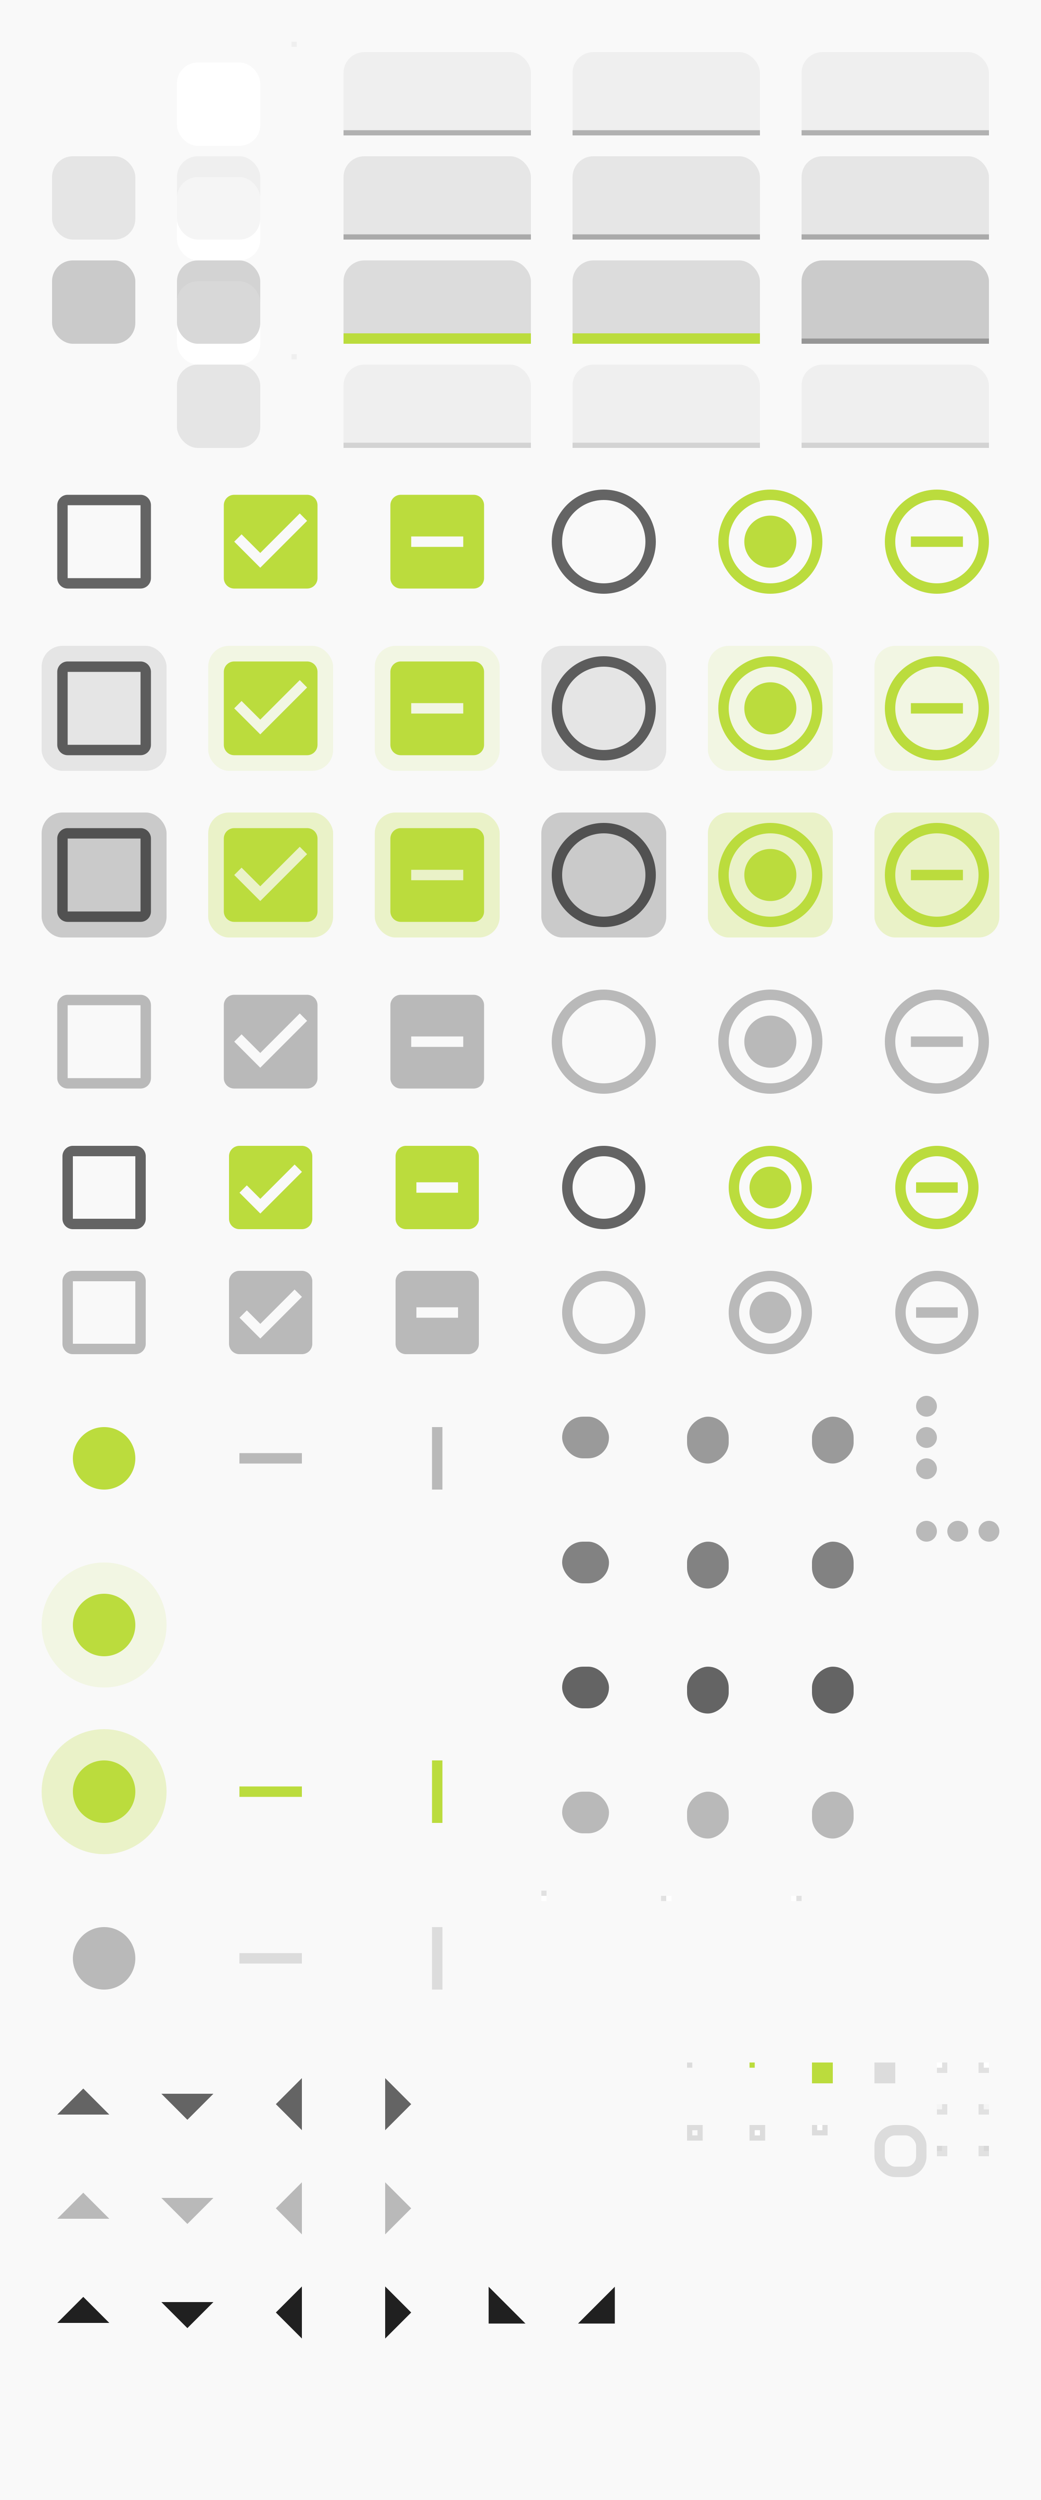 <svg xmlns="http://www.w3.org/2000/svg" xmlns:xlink="http://www.w3.org/1999/xlink" xmlns:sodipodi="http://sodipodi.sourceforge.net/DTD/sodipodi-0.dtd" xmlns:inkscape="http://www.inkscape.org/namespaces/inkscape" width="200" height="480" viewBox="0 0 200 480">
  <sodipodi:namedview showgrid="true">
    <inkscape:grid empspacing="4"/>
  </sodipodi:namedview>

  <rect sodipodi:insensitive="true" width="200" height="480" fill="url(#theme-surface-z0)"/>

  <defs>
    <linearGradient id="theme-surface-z0">
      <stop offset="1" stop-color="#f9f9f9"/>
    </linearGradient>

    <linearGradient id="theme-surface-z1">
      <stop offset="1" stop-color="#ffffff"/>
    </linearGradient>

    <linearGradient id="theme-surface-z8">
      <stop offset="1" stop-color="#ffffff"/>
    </linearGradient>

    <linearGradient id="theme-primary">
      <stop offset="1" stop-color="#bbdc3d"/>
    </linearGradient>

    <linearGradient id="theme-on-surface">
      <stop offset="1" stop-color="#000000" stop-opacity=".87"/>
    </linearGradient>

    <linearGradient id="theme-disabled-on-surface">
      <stop offset="1" stop-color="#000000" stop-opacity=".38"/>
    </linearGradient>

    <linearGradient id="theme-hint-on-surface">
      <stop offset="1" stop-color="#000000" stop-opacity=".6"/>
    </linearGradient>

    <linearGradient id="theme-disabled-hint-on-surface">
      <stop offset="1" stop-color="#000000" stop-opacity=".26"/>
    </linearGradient>

    <linearGradient id="theme-stroke-on-surface">
      <stop offset="1" stop-color="#000000" stop-opacity=".26"/>
    </linearGradient>

    <linearGradient id="theme-disabled-stroke-on-surface">
      <stop offset="1" stop-color="#000000" stop-opacity=".12"/>
    </linearGradient>

    <linearGradient id="theme-divider-on-surface">
      <stop offset="1" stop-color="#000000" stop-opacity=".12"/>
    </linearGradient>

    <linearGradient id="theme-fill-on-surface">
      <stop offset="1" stop-color="#000000" stop-opacity=".08"/>
    </linearGradient>

    <linearGradient id="theme-entry-fill-on-surface">
      <stop offset="1" stop-color="#000000" stop-opacity=".04"/>
    </linearGradient>

    <linearGradient id="theme-scrollbar-thumb-on-surface">
      <stop offset="1" stop-color="#000000" stop-opacity=".38"/>
    </linearGradient>

    <linearGradient id="theme-scrollbar-thumb-hover-on-surface">
      <stop offset="1" stop-color="#000000" stop-opacity=".48"/>
    </linearGradient>

    <linearGradient id="theme-scrollbar-thumb-pressed-on-surface">
      <stop offset="1" stop-color="#000000" stop-opacity=".6"/>
    </linearGradient>

    <linearGradient id="theme-scrollbar-thumb-disabled-on-surface">
      <stop offset="1" stop-color="#000000" stop-opacity=".26"/>
    </linearGradient>

    <linearGradient id="theme-overlay-hover-on-surface">
      <stop offset="1" stop-color="#000000" stop-opacity=".08"/>
    </linearGradient>

    <linearGradient id="theme-overlay-hover-alt-on-surface">
      <stop offset="1" stop-color="#000000" stop-opacity=".04"/>
    </linearGradient>

    <linearGradient id="theme-overlay-focus-on-surface">
      <stop offset="1" stop-color="#000000" stop-opacity=".08"/>
    </linearGradient>

    <linearGradient id="theme-overlay-pressed-on-surface">
      <stop offset="1" stop-color="#000000" stop-opacity=".12"/>
    </linearGradient>

    <linearGradient id="theme-overlay-hover-primary">
      <stop offset="1" stop-color="#bbdc3d" stop-opacity=".12"/>
    </linearGradient>

    <linearGradient id="theme-overlay-pressed-primary">
      <stop offset="1" stop-color="#bbdc3d" stop-opacity=".16"/>
    </linearGradient>

    <filter id="shadow-z2" color-interpolation-filters="sRGB" x="0" y="0" width="1" height="1">
      <!-- <feDropShadow dx="0" dy="1" stdDeviation="1.5" flood-color="#000000" flood-opacity=".12"/> -->
      <!-- <feDropShadow dx="0" dy="1" stdDeviation="1" flood-color="#000000" flood-opacity=".24"/> -->

      <feFlood flood-color="#000000" flood-opacity=".12" result="flood"/>
      <feComposite operator="in" in="flood" in2="SourceGraphic" result="composite1"/>
      <feGaussianBlur stdDeviation="1.5" in="composite1" result="blur"/>
      <feOffset dx="0" dy="1" result="offset"/>
      <feComposite in="SourceGraphic" in2="offset" result="fbSourceGraphic"/>

      <feFlood flood-color="#000000" flood-opacity=".24" result="flood"/>
      <feComposite operator="in" in="flood" in2="fbSourceGraphic" result="composite1"/>
      <feGaussianBlur stdDeviation="1" in="composite1" result="blur"/>
      <feOffset dx="0" dy="1" result="offset"/>
      <feComposite in="fbSourceGraphic" in2="offset" result="composite2"/>
    </filter>

    <clipPath id="top">
      <rect width="36" height="16" x="2" y="2"/>
    </clipPath>

    <clipPath id="left">
      <rect width="20" height="20"/>
    </clipPath>
    <clipPath id="right">
      <rect width="20" height="20" x="20"/>
    </clipPath>
    <clipPath id="left-top">
      <rect width="20" height="10"/>
    </clipPath>
    <clipPath id="left-bottom">
      <rect width="20" height="10" y="10"/>
    </clipPath>
    <clipPath id="right-top">
      <rect width="20" height="10" x="20"/>
    </clipPath>
    <clipPath id="right-bottom">
      <rect width="20" height="10" x="20" y="10"/>
    </clipPath>

    <rect id="icon-size" width="16" height="16" fill="none"/>

    <g id="base-button-box">
      <rect width="20" height="20" fill="none"/>
      <rect x="2" y="2" width="16" height="16" rx="4"/>
    </g>

    <g id="base-button">
      <use xlink:href="#base-button-box" fill="url(#theme-surface-z8)" filter="url(#shadow-z2)"/>
    </g>

    <g id="base-button-hover">
      <use xlink:href="#base-button" filter="url(#shadow-z2)"/>
      <use xlink:href="#base-button-box" fill="url(#theme-overlay-hover-alt-on-surface)"/>
    </g>

    <g id="base-button-active">
      <use xlink:href="#base-button" filter="url(#shadow-z2)"/>
      <use xlink:href="#base-button-box" fill="url(#theme-overlay-hover-alt-on-surface)"/>
      <use xlink:href="#base-button-box" fill="url(#theme-overlay-pressed-on-surface)"/>
    </g>

    <g id="base-button-disabled">
      <use xlink:href="#base-button-box" fill="url(#theme-fill-on-surface)"/>
    </g>

    <g id="base-entry-box">
      <rect width="40" height="20" fill="none"/>
      <rect x="2" y="2" width="36" height="36" rx="4" clip-path="url(#top)"/>
    </g>

    <g id="base-entry">
      <use xlink:href="#base-entry-box" fill="url(#theme-entry-fill-on-surface)"/>
      <rect x="2" y="17" width="36" height="1" fill="url(#theme-stroke-on-surface)"/>
    </g>

    <g id="base-entry-hover">
      <use xlink:href="#base-entry"/>
      <use xlink:href="#base-entry-box" fill="url(#theme-overlay-hover-alt-on-surface)"/>
    </g>

    <g id="base-entry-active">
      <use xlink:href="#base-entry"/>
      <use xlink:href="#base-entry-box" fill="url(#theme-overlay-hover-alt-on-surface)"/>
      <use xlink:href="#base-entry-box" fill="url(#theme-overlay-pressed-on-surface)"/>
    </g>

    <g id="base-entry-focus">
      <use xlink:href="#base-entry"/>
      <use xlink:href="#base-entry-box" fill="url(#theme-overlay-focus-on-surface)"/>
      <rect x="2" y="16" width="36" height="2" fill="url(#theme-primary)"/>
    </g>

    <g id="base-entry-disabled">
      <use xlink:href="#base-entry-box" fill="url(#theme-entry-fill-on-surface)"/>
      <rect x="2" y="17" width="36" height="1" fill="url(#theme-disabled-stroke-on-surface)"/>
    </g>

    <rect id="button-fill" width="24" height="24" rx="4"/>

    <g id="base-checkbox-unchecked">
      <path d="M19 5v14H5V5h14m0-2H5c-1.1 0-2 .9-2 2v14c0 1.1.9 2 2 2h14c1.1 0 2-.9 2-2V5c0-1.1-.9-2-2-2z"/>
    </g>

    <g id="base-checkbox-checked">
      <path d="M19 3H5c-1.11 0-2 .9-2 2v14c0 1.1.89 2 2 2h14c1.11 0 2-.9 2-2V5c0-1.1-.89-2-2-2zm-9 14l-5-5 1.41-1.41L10 14.17l7.59-7.59L19 8l-9 9z"/>
    </g>

    <g id="base-checkbox-mixed">
      <path d="M19 3H5c-1.1 0-2 .9-2 2v14c0 1.1.9 2 2 2h14c1.1 0 2-.9 2-2V5c0-1.1-.9-2-2-2zm-2 10H7v-2h10v2z"/>
    </g>

    <g id="base-radio-unchecked">
      <path d="M12 2C6.48 2 2 6.48 2 12s4.48 10 10 10 10-4.48 10-10S17.52 2 12 2zm0 18c-4.42 0-8-3.58-8-8s3.58-8 8-8 8 3.58 8 8-3.58 8-8 8z"/>
    </g>

    <g id="base-radio-checked">
      <path d="M12 7c-2.76 0-5 2.24-5 5s2.24 5 5 5 5-2.24 5-5-2.24-5-5-5zm0-5C6.48 2 2 6.48 2 12s4.48 10 10 10 10-4.48 10-10S17.52 2 12 2zm0 18c-4.42 0-8-3.58-8-8s3.58-8 8-8 8 3.58 8 8-3.58 8-8 8z"/>
    </g>

    <g id="base-radio-mixed">
      <path d="M7 11v2h10v-2H7zm5-9C6.48 2 2 6.48 2 12s4.48 10 10 10 10-4.48 10-10S17.52 2 12 2zm0 18c-4.41 0-8-3.59-8-8s3.59-8 8-8 8 3.59 8 8-3.59 8-8 8z"/>
    </g>

    <g id="base-menu-checkbox-unchecked">
      <use xlink:href="#icon-size"/>
      <path d="M2 0a2 2 0 0 0-2 2v12a2 2 0 0 0 2 2h12a2 2 0 0 0 2-2V2a2 2 0 0 0-2-2H2zm0 2h12v12H2V2z"/>
    </g>

    <g id="base-menu-checkbox-checked">
      <use xlink:href="#icon-size"/>
      <path d="M2 0a2 2 0 0 0-2 2v12a2 2 0 0 0 2 2h12a2 2 0 0 0 2-2V2a2 2 0 0 0-2-2H2zm10.6 3.59L14.01 5l-8 8-4-4 1.41-1.41 2.59 2.59 6.59-6.59z"/>
    </g>

    <g id="base-menu-checkbox-mixed">
      <use xlink:href="#icon-size"/>
      <path d="M2 0a2 2 0 0 0-2 2v12a2 2 0 0 0 2 2h12a2 2 0 0 0 2-2V2a2 2 0 0 0-2-2H2zm2 7h8v2H4V7z"/>
    </g>

    <g id="base-menu-radio-unchecked">
      <use xlink:href="#icon-size"/>
      <path d="M8 0a8 8 0 0 0-8 8 8 8 0 0 0 8 8 8 8 0 0 0 8-8 8 8 0 0 0-8-8zm0 2a6 6 0 0 1 6 6 6 6 0 0 1-6 6 6 6 0 0 1-6-6 6 6 0 0 1 6-6z"/>
    </g>

    <g id="base-menu-radio-checked">
      <use xlink:href="#icon-size"/>
      <path d="M8 0a8 8 0 0 0-8 8 8 8 0 0 0 8 8 8 8 0 0 0 8-8 8 8 0 0 0-8-8zm0 2a6 6 0 0 1 6 6 6 6 0 0 1-6 6 6 6 0 0 1-6-6 6 6 0 0 1 6-6zm0 2a4 4 0 0 0-4 4 4 4 0 0 0 4 4 4 4 0 0 0 4-4 4 4 0 0 0-4-4z"/>
    </g>

    <g id="base-menu-radio-mixed">
      <use xlink:href="#icon-size"/>
      <path d="M8 0a8 8 0 0 0-8 8 8 8 0 0 0 8 8 8 8 0 0 0 8-8 8 8 0 0 0-8-8zm0 2a6 6 0 0 1 6 6 6 6 0 0 1-6 6 6 6 0 0 1-6-6 6 6 0 0 1 6-6zM4 7v2h8V7H4z"/>
    </g>

    <g id="base-scale-horz-trough">
      <rect width="24" height="24" fill="none"/>
      <rect x="6" y="11" width="12" height="2"/>
    </g>

    <g id="base-scale-vert-trough">
      <use xlink:href="#base-scale-horz-trough" transform="rotate(90 12 12)"/>
    </g>

    <g id="base-scrollbar-horz-slider">
      <rect y="-1" width="17" height="17" fill="none"/>
      <rect x="4" y="4" width="9" height="8" rx="4"/>
    </g>

    <g id="base-scrollbar-horz-trough">
      <rect y="-1" width="1" height="2" fill="url(#theme-surface-z1)"/>
      <rect y="-1" width="1" height="1" fill="url(#theme-divider-on-surface)"/>
    </g>

    <g id="base-scrollbar-vert-ltr-slider">
      <use xlink:href="#base-scrollbar-horz-slider" transform="rotate(-90 8.5 8.5)"/>
    </g>

    <g id="base-scrollbar-vert-ltr-trough">
      <use xlink:href="#base-scrollbar-horz-trough" transform="rotate(-90 .5 .5)"/>
    </g>

    <g id="base-scrollbar-vert-rtl-slider">
      <use xlink:href="#base-scrollbar-horz-slider" transform="rotate(90 8 8)"/>
    </g>

    <g id="base-scrollbar-vert-rtl-trough">
      <use xlink:href="#base-scrollbar-horz-trough" transform="rotate(90 .5 .5)"/>
    </g>

    <g id="base-handle-horz">
      <circle cx="2" cy="2" r="2"/>
      <circle cx="8" cy="2" r="2"/>
      <circle cx="14" cy="2" r="2"/>
    </g>

    <g id="base-handle-vert">
      <use xlink:href="#base-handle-horz" transform="rotate(90 2 2)"/>
    </g>

    <path id="pan-path" d="M13 6l-5 5-5-5z"/>

    <g id="base-pan-down">
      <use xlink:href="#icon-size"/>
      <use xlink:href="#pan-path"/>
    </g>

    <g id="base-pan-up">
      <use xlink:href="#icon-size"/>
      <use xlink:href="#pan-path" transform="rotate(180 8 8)"/>
    </g>

    <g id="base-pan-left">
      <use xlink:href="#icon-size"/>
      <use xlink:href="#pan-path" transform="rotate(90 8 8)"/>
    </g>

    <g id="base-pan-right">
      <use xlink:href="#icon-size"/>
      <use xlink:href="#pan-path" transform="rotate(-90 8 8)"/>
    </g>

    <g id="base-pan-left-semi">
      <use xlink:href="#icon-size"/>
      <use xlink:href="#pan-path" transform="rotate(45 8 8)"/>
    </g>

    <g id="base-pan-right-semi">
      <use xlink:href="#icon-size"/>
      <use xlink:href="#pan-path" transform="rotate(-45 8 8)"/>
    </g>

    <g id="base-treeview-ltr-button">
      <rect width="2" height="2" fill="url(#theme-surface-z1)"/>
      <rect width="2" height="2" fill="url(#theme-divider-on-surface)"/>
      <rect width="1" height="1" fill="url(#theme-surface-z1)"/>
    </g>

    <g id="base-treeview-ltr-button-overlay">
      <rect width="1" height="1"/>
    </g>

    <g id="base-treeview-rtl-button">
      <rect width="2" height="2" fill="url(#theme-surface-z1)"/>
      <rect width="2" height="2" fill="url(#theme-divider-on-surface)"/>
      <rect x="1" width="1" height="1" fill="url(#theme-surface-z1)"/>
    </g>

    <g id="base-treeview-rtl-button-overlay">
      <rect x="1" width="1" height="1"/>
    </g>
  </defs>

  <g id="flat-button" transform="translate(8 8)">
    <use xlink:href="#base-button-box" fill="none"/>
  </g>
  <g id="flat-button-hover" transform="translate(8 28)">
    <use xlink:href="#base-button-box" fill="url(#theme-overlay-hover-on-surface)"/>
  </g>
  <g id="flat-button-active" transform="translate(8 48)">
    <use xlink:href="#base-button-box" fill="url(#theme-overlay-hover-on-surface)"/>
    <use xlink:href="#base-button-box" fill="url(#theme-overlay-pressed-on-surface)"/>
  </g>
  <g id="flat-button-disabled" transform="translate(8 68)">
    <use xlink:href="#base-button-box" fill="none"/>
  </g>

  <g id="button" transform="translate(32 8)">
    <use xlink:href="#base-button"/>
  </g>
  <g id="button-hover" transform="translate(32 28)">
    <use xlink:href="#base-button-hover"/>
  </g>
  <g id="button-active" transform="translate(32 48)">
    <use xlink:href="#base-button-active"/>
  </g>
  <g id="button-disabled" transform="translate(32 68)">
    <use xlink:href="#base-button-disabled"/>
  </g>

  <g id="entry-background" transform="translate(56 8)">
    <rect width="1" height="1" fill="url(#theme-entry-fill-on-surface)"/>
  </g>
  <g id="entry-background-disabled" transform="translate(56 68)">
    <rect width="1" height="1" fill="url(#theme-entry-fill-on-surface)"/>
  </g>

  <g id="entry" transform="translate(64 8)">
    <use xlink:href="#base-entry"/>
  </g>
  <g id="entry-hover" transform="translate(64 28)">
    <use xlink:href="#base-entry-hover"/>
  </g>
  <g id="entry-active" transform="translate(64 48)">
    <use xlink:href="#base-entry-focus"/>
  </g>
  <g id="entry-disabled" transform="translate(64 68)">
    <use xlink:href="#base-entry-disabled"/>
  </g>

  <g id="combo-left-entry" transform="translate(108 8)">
    <use xlink:href="#base-entry" clip-path="url(#left)"/>
  </g>
  <g id="combo-left-entry-hover" transform="translate(108 28)">
    <use xlink:href="#base-entry-hover" clip-path="url(#left)"/>
  </g>
  <g id="combo-left-entry-active" transform="translate(108 48)">
    <use xlink:href="#base-entry-focus" clip-path="url(#left)"/>
  </g>
  <g id="combo-left-entry-disabled" transform="translate(108 68)">
    <use xlink:href="#base-entry-disabled" clip-path="url(#left)"/>
  </g>

  <g id="combo-right-entry" transform="translate(108 8)">
    <use xlink:href="#base-entry" clip-path="url(#right)"/>
  </g>
  <g id="combo-right-entry-hover" transform="translate(108 28)">
    <use xlink:href="#base-entry-hover" clip-path="url(#right)"/>
  </g>
  <g id="combo-right-entry-active" transform="translate(108 48)">
    <use xlink:href="#base-entry-focus" clip-path="url(#right)"/>
  </g>
  <g id="combo-right-entry-disabled" transform="translate(108 68)">
    <use xlink:href="#base-entry-disabled" clip-path="url(#right)"/>
  </g>

  <g id="spin-rtl-up" transform="translate(152 8)">
    <use xlink:href="#base-entry" clip-path="url(#left-top)"/>
  </g>
  <g id="spin-rtl-up-hover" transform="translate(152 28)">
    <use xlink:href="#base-entry-hover" clip-path="url(#left-top)"/>
  </g>
  <g id="spin-rtl-up-active" transform="translate(152 48)">
    <use xlink:href="#base-entry-active" clip-path="url(#left-top)"/>
  </g>
  <g id="spin-rtl-up-disabled" transform="translate(152 68)">
    <use xlink:href="#base-entry-disabled" clip-path="url(#left-top)"/>
  </g>

  <g id="spin-rtl-down" transform="translate(152 8)">
    <use xlink:href="#base-entry" clip-path="url(#left-bottom)"/>
  </g>
  <g id="spin-rtl-down-hover" transform="translate(152 28)">
    <use xlink:href="#base-entry-hover" clip-path="url(#left-bottom)"/>
  </g>
  <g id="spin-rtl-down-active" transform="translate(152 48)">
    <use xlink:href="#base-entry-active" clip-path="url(#left-bottom)"/>
  </g>
  <g id="spin-rtl-down-disabled" transform="translate(152 68)">
    <use xlink:href="#base-entry-disabled" clip-path="url(#left-bottom)"/>
  </g>

  <g id="spin-ltr-up" transform="translate(152 8)">
    <use xlink:href="#base-entry" clip-path="url(#right-top)"/>
  </g>
  <g id="spin-ltr-up-hover" transform="translate(152 28)">
    <use xlink:href="#base-entry-hover" clip-path="url(#right-top)"/>
  </g>
  <g id="spin-ltr-up-active" transform="translate(152 48)">
    <use xlink:href="#base-entry-active" clip-path="url(#right-top)"/>
  </g>
  <g id="spin-ltr-up-disabled" transform="translate(152 68)">
    <use xlink:href="#base-entry-disabled" clip-path="url(#right-top)"/>
  </g>

  <g id="spin-ltr-down" transform="translate(152 8)">
    <use xlink:href="#base-entry" clip-path="url(#right-bottom)"/>
  </g>
  <g id="spin-ltr-down-hover" transform="translate(152 28)">
    <use xlink:href="#base-entry-hover" clip-path="url(#right-bottom)"/>
  </g>
  <g id="spin-ltr-down-active" transform="translate(152 48)">
    <use xlink:href="#base-entry-active" clip-path="url(#right-bottom)"/>
  </g>
  <g id="spin-ltr-down-disabled" transform="translate(152 68)">
    <use xlink:href="#base-entry-disabled" clip-path="url(#right-bottom)"/>
  </g>

  <g id="checkbox-unchecked" transform="translate(8 92)">
    <use xlink:href="#button-fill" fill="none"/>
    <use xlink:href="#base-checkbox-unchecked" fill="url(#theme-hint-on-surface)"/>
  </g>
  <g id="checkbox-unchecked-hover" transform="translate(8 124)">
    <use xlink:href="#button-fill" fill="url(#theme-overlay-hover-on-surface)"/>
    <use xlink:href="#base-checkbox-unchecked" fill="url(#theme-hint-on-surface)"/>
  </g>
  <g id="checkbox-unchecked-active" transform="translate(8 156)">
    <use xlink:href="#button-fill" fill="url(#theme-overlay-hover-on-surface)"/>
    <use xlink:href="#button-fill" fill="url(#theme-overlay-pressed-on-surface)"/>
    <use xlink:href="#base-checkbox-unchecked" fill="url(#theme-hint-on-surface)"/>
  </g>
  <g id="checkbox-unchecked-disabled" transform="translate(8 188)">
    <use xlink:href="#button-fill" fill="none"/>
    <use xlink:href="#base-checkbox-unchecked" fill="url(#theme-disabled-hint-on-surface)"/>
  </g>

  <g id="checkbox-checked" transform="translate(40 92)">
    <use xlink:href="#button-fill" fill="none"/>
    <use xlink:href="#base-checkbox-checked" fill="url(#theme-primary)"/>
  </g>
  <g id="checkbox-checked-hover" transform="translate(40 124)">
    <use xlink:href="#button-fill" fill="url(#theme-overlay-hover-primary)"/>
    <use xlink:href="#base-checkbox-checked" fill="url(#theme-primary)"/>
  </g>
  <g id="checkbox-checked-active" transform="translate(40 156)">
    <use xlink:href="#button-fill" fill="url(#theme-overlay-hover-primary)"/>
    <use xlink:href="#button-fill" fill="url(#theme-overlay-pressed-primary)"/>
    <use xlink:href="#base-checkbox-checked" fill="url(#theme-primary)"/>
  </g>
  <g id="checkbox-checked-disabled" transform="translate(40 188)">
    <use xlink:href="#button-fill" fill="none"/>
    <use xlink:href="#base-checkbox-checked" fill="url(#theme-disabled-hint-on-surface)"/>
  </g>

  <g id="checkbox-mixed" transform="translate(72 92)">
    <use xlink:href="#button-fill" fill="none"/>
    <use xlink:href="#base-checkbox-mixed" fill="url(#theme-primary)"/>
  </g>
  <g id="checkbox-mixed-hover" transform="translate(72 124)">
    <use xlink:href="#button-fill" fill="url(#theme-overlay-hover-primary)"/>
    <use xlink:href="#base-checkbox-mixed" fill="url(#theme-primary)"/>
  </g>
  <g id="checkbox-mixed-active" transform="translate(72 156)">
    <use xlink:href="#button-fill" fill="url(#theme-overlay-hover-primary)"/>
    <use xlink:href="#button-fill" fill="url(#theme-overlay-pressed-primary)"/>
    <use xlink:href="#base-checkbox-mixed" fill="url(#theme-primary)"/>
  </g>
  <g id="checkbox-mixed-disabled" transform="translate(72 188)">
    <use xlink:href="#button-fill" fill="none"/>
    <use xlink:href="#base-checkbox-mixed" fill="url(#theme-disabled-hint-on-surface)"/>
  </g>

  <g id="radio-unchecked" transform="translate(104 92)">
    <use xlink:href="#button-fill" fill="none"/>
    <use xlink:href="#base-radio-unchecked" fill="url(#theme-hint-on-surface)"/>
  </g>
  <g id="radio-unchecked-hover" transform="translate(104 124)">
    <use xlink:href="#button-fill" fill="url(#theme-overlay-hover-on-surface)"/>
    <use xlink:href="#base-radio-unchecked" fill="url(#theme-hint-on-surface)"/>
  </g>
  <g id="radio-unchecked-active" transform="translate(104 156)">
    <use xlink:href="#button-fill" fill="url(#theme-overlay-hover-on-surface)"/>
    <use xlink:href="#button-fill" fill="url(#theme-overlay-pressed-on-surface)"/>
    <use xlink:href="#base-radio-unchecked" fill="url(#theme-hint-on-surface)"/>
  </g>
  <g id="radio-unchecked-disabled" transform="translate(104 188)">
    <use xlink:href="#button-fill" fill="none"/>
    <use xlink:href="#base-radio-unchecked" fill="url(#theme-disabled-hint-on-surface)"/>
  </g>

  <g id="radio-checked" transform="translate(136 92)">
    <use xlink:href="#button-fill" fill="none"/>
    <use xlink:href="#base-radio-checked" fill="url(#theme-primary)"/>
  </g>
  <g id="radio-checked-hover" transform="translate(136 124)">
    <use xlink:href="#button-fill" fill="url(#theme-overlay-hover-primary)"/>
    <use xlink:href="#base-radio-checked" fill="url(#theme-primary)"/>
  </g>
  <g id="radio-checked-active" transform="translate(136 156)">
    <use xlink:href="#button-fill" fill="url(#theme-overlay-hover-primary)"/>
    <use xlink:href="#button-fill" fill="url(#theme-overlay-pressed-primary)"/>
    <use xlink:href="#base-radio-checked" fill="url(#theme-primary)"/>
  </g>
  <g id="radio-checked-disabled" transform="translate(136 188)">
    <use xlink:href="#button-fill" fill="none"/>
    <use xlink:href="#base-radio-checked" fill="url(#theme-disabled-hint-on-surface)"/>
  </g>

  <g id="radio-mixed" transform="translate(168 92)">
    <use xlink:href="#button-fill" fill="none"/>
    <use xlink:href="#base-radio-mixed" fill="url(#theme-primary)"/>
  </g>
  <g id="radio-mixed-hover" transform="translate(168 124)">
    <use xlink:href="#button-fill" fill="url(#theme-overlay-hover-primary)"/>
    <use xlink:href="#base-radio-mixed" fill="url(#theme-primary)"/>
  </g>
  <g id="radio-mixed-active" transform="translate(168 156)">
    <use xlink:href="#button-fill" fill="url(#theme-overlay-hover-primary)"/>
    <use xlink:href="#button-fill" fill="url(#theme-overlay-pressed-primary)"/>
    <use xlink:href="#base-radio-mixed" fill="url(#theme-primary)"/>
  </g>
  <g id="radio-mixed-disabled" transform="translate(168 188)">
    <use xlink:href="#button-fill" fill="none"/>
    <use xlink:href="#base-radio-mixed" fill="url(#theme-disabled-hint-on-surface)"/>
  </g>

  <g id="menu-checkbox-unchecked" transform="translate(12 220)">
    <use xlink:href="#base-menu-checkbox-unchecked" fill="url(#theme-hint-on-surface)"/>
  </g>
  <g id="menu-checkbox-unchecked-disabled" transform="translate(12 244)">
    <use xlink:href="#base-menu-checkbox-unchecked" fill="url(#theme-disabled-hint-on-surface)"/>
  </g>

  <g id="menu-checkbox-checked" transform="translate(44 220)">
    <use xlink:href="#base-menu-checkbox-checked" fill="url(#theme-primary)"/>
  </g>
  <g id="menu-checkbox-checked-disabled" transform="translate(44 244)">
    <use xlink:href="#base-menu-checkbox-checked" fill="url(#theme-disabled-hint-on-surface)"/>
  </g>

  <g id="menu-checkbox-mixed" transform="translate(76 220)">
    <use xlink:href="#base-menu-checkbox-mixed" fill="url(#theme-primary)"/>
  </g>
  <g id="menu-checkbox-mixed-disabled" transform="translate(76 244)">
    <use xlink:href="#base-menu-checkbox-mixed" fill="url(#theme-disabled-hint-on-surface)"/>
  </g>

  <g id="menu-radio-unchecked" transform="translate(108 220)">
    <use xlink:href="#base-menu-radio-unchecked" fill="url(#theme-hint-on-surface)"/>
  </g>
  <g id="menu-radio-unchecked-disabled" transform="translate(108 244)">
    <use xlink:href="#base-menu-radio-unchecked" fill="url(#theme-disabled-hint-on-surface)"/>
  </g>

  <g id="menu-radio-checked" transform="translate(140 220)">
    <use xlink:href="#base-menu-radio-checked" fill="url(#theme-primary)"/>
  </g>
  <g id="menu-radio-checked-disabled" transform="translate(140 244)">
    <use xlink:href="#base-menu-radio-checked" fill="url(#theme-disabled-hint-on-surface)"/>
  </g>

  <g id="menu-radio-mixed" transform="translate(172 220)">
    <use xlink:href="#base-menu-radio-mixed" fill="url(#theme-primary)"/>
  </g>
  <g id="menu-radio-mixed-disabled" transform="translate(172 244)">
    <use xlink:href="#base-menu-radio-mixed" fill="url(#theme-disabled-hint-on-surface)"/>
  </g>

  <g id="scale-slider" transform="translate(8 268)">
    <circle cx="12" cy="12" r="12" fill="none"/>
    <circle cx="12" cy="12" r="6" fill="url(#theme-primary)"/>
  </g>
  <g id="scale-slider-hover" transform="translate(8 300)">
    <circle cx="12" cy="12" r="12" fill="url(#theme-overlay-hover-primary)"/>
    <circle cx="12" cy="12" r="6" fill="url(#theme-primary)"/>
  </g>
  <g id="scale-slider-active" transform="translate(8 332)">
    <circle cx="12" cy="12" r="12" fill="url(#theme-overlay-hover-primary)"/>
    <circle cx="12" cy="12" r="12" fill="url(#theme-overlay-pressed-primary)"/>
    <circle cx="12" cy="12" r="6" fill="url(#theme-primary)"/>
  </g>
  <g id="scale-slider-disabled" transform="translate(8 364)">
    <circle cx="12" cy="12" r="12" fill="none"/>
    <circle cx="12" cy="12" r="6" fill="url(#theme-surface-z0)"/>
    <circle cx="12" cy="12" r="6" fill="url(#theme-disabled-hint-on-surface)"/>
  </g>

  <g id="scale-horz-trough" transform="translate(40 268)">
    <use xlink:href="#base-scale-horz-trough" fill="url(#theme-stroke-on-surface)"/>
  </g>
  <g id="scale-horz-trough-active" transform="translate(40 332)">
    <use xlink:href="#base-scale-horz-trough" fill="url(#theme-primary)"/>
  </g>
  <g id="scale-horz-trough-disabled" transform="translate(40 364)">
    <use xlink:href="#base-scale-horz-trough" fill="url(#theme-disabled-stroke-on-surface)"/>
  </g>

  <g id="scale-vert-trough" transform="translate(72 268)">
    <use xlink:href="#base-scale-vert-trough" fill="url(#theme-stroke-on-surface)"/>
  </g>
  <g id="scale-vert-trough-active" transform="translate(72 332)">
    <use xlink:href="#base-scale-vert-trough" fill="url(#theme-primary)"/>
  </g>
  <g id="scale-vert-trough-disabled" transform="translate(72 364)">
    <use xlink:href="#base-scale-vert-trough" fill="url(#theme-disabled-stroke-on-surface)"/>
  </g>

  <g id="scrollbar-horz-slider" transform="translate(104 268)">
    <use xlink:href="#base-scrollbar-horz-slider" fill="url(#theme-scrollbar-thumb-on-surface)"/>
  </g>
  <g id="scrollbar-horz-slider-hover" transform="translate(104 292)">
    <use xlink:href="#base-scrollbar-horz-slider" fill="url(#theme-scrollbar-thumb-hover-on-surface)"/>
  </g>
  <g id="scrollbar-horz-slider-active" transform="translate(104 316)">
    <use xlink:href="#base-scrollbar-horz-slider" fill="url(#theme-scrollbar-thumb-pressed-on-surface)"/>
  </g>
  <g id="scrollbar-horz-slider-disabled" transform="translate(104 340)">
    <use xlink:href="#base-scrollbar-horz-slider" fill="url(#theme-scrollbar-thumb-disabled-on-surface)"/>
  </g>

  <g id="scrollbar-horz-trough" transform="translate(104 364)">
    <use xlink:href="#base-scrollbar-horz-trough"/>
  </g>

  <g id="scrollbar-vert-ltr-slider" transform="translate(128 268)">
    <use xlink:href="#base-scrollbar-vert-ltr-slider" fill="url(#theme-scrollbar-thumb-on-surface)"/>
  </g>
  <g id="scrollbar-vert-ltr-slider-hover" transform="translate(128 292)">
    <use xlink:href="#base-scrollbar-vert-ltr-slider" fill="url(#theme-scrollbar-thumb-hover-on-surface)"/>
  </g>
  <g id="scrollbar-vert-ltr-slider-active" transform="translate(128 316)">
    <use xlink:href="#base-scrollbar-vert-ltr-slider" fill="url(#theme-scrollbar-thumb-pressed-on-surface)"/>
  </g>
  <g id="scrollbar-vert-ltr-slider-disabled" transform="translate(128 340)">
    <use xlink:href="#base-scrollbar-vert-ltr-slider" fill="url(#theme-scrollbar-thumb-disabled-on-surface)"/>
  </g>

  <g id="scrollbar-vert-ltr-trough" transform="translate(128 364)">
    <use xlink:href="#base-scrollbar-vert-ltr-trough"/>
  </g>

  <g id="scrollbar-vert-rtl-slider" transform="translate(152 268)">
    <use xlink:href="#base-scrollbar-vert-rtl-slider" fill="url(#theme-scrollbar-thumb-on-surface)"/>
  </g>
  <g id="scrollbar-vert-rtl-slider-hover" transform="translate(152 292)">
    <use xlink:href="#base-scrollbar-vert-rtl-slider" fill="url(#theme-scrollbar-thumb-hover-on-surface)"/>
  </g>
  <g id="scrollbar-vert-rtl-slider-active" transform="translate(152 316)">
    <use xlink:href="#base-scrollbar-vert-rtl-slider" fill="url(#theme-scrollbar-thumb-pressed-on-surface)"/>
  </g>
  <g id="scrollbar-vert-rtl-slider-disabled" transform="translate(152 340)">
    <use xlink:href="#base-scrollbar-vert-rtl-slider" fill="url(#theme-scrollbar-thumb-disabled-on-surface)"/>
  </g>

  <g id="scrollbar-vert-rtl-trough" transform="translate(152 364)">
    <use xlink:href="#base-scrollbar-vert-rtl-trough"/>
  </g>

  <g id="handle-horz" transform="translate(176 292)">
    <use xlink:href="#base-handle-horz" fill="url(#theme-disabled-hint-on-surface)"/>
  </g>

  <g id="handle-vert" transform="translate(176 268)">
    <use xlink:href="#base-handle-vert" fill="url(#theme-disabled-hint-on-surface)"/>
  </g>

  <g id="pan-up" transform="translate(8 396)">
    <use xlink:href="#base-pan-up" fill="url(#theme-hint-on-surface)"/>
  </g>
  <g id="pan-up-disabled" transform="translate(8 416)">
    <use xlink:href="#base-pan-up" fill="url(#theme-disabled-hint-on-surface)"/>
  </g>
  <g id="pan-up-alt" transform="translate(8 436)">
    <use xlink:href="#base-pan-up" fill="url(#theme-on-surface)"/>
  </g>

  <g id="pan-down" transform="translate(28 396)">
    <use xlink:href="#base-pan-down" fill="url(#theme-hint-on-surface)"/>
  </g>
  <g id="pan-down-disabled" transform="translate(28 416)">
    <use xlink:href="#base-pan-down" fill="url(#theme-disabled-hint-on-surface)"/>
  </g>
  <g id="pan-down-alt" transform="translate(28 436)">
    <use xlink:href="#base-pan-down" fill="url(#theme-on-surface)"/>
  </g>

  <g id="pan-left" transform="translate(48 396)">
    <use xlink:href="#base-pan-left" fill="url(#theme-hint-on-surface)"/>
  </g>
  <g id="pan-left-disabled" transform="translate(48 416)">
    <use xlink:href="#base-pan-left" fill="url(#theme-disabled-hint-on-surface)"/>
  </g>
  <g id="pan-left-alt" transform="translate(48 436)">
    <use xlink:href="#base-pan-left" fill="url(#theme-on-surface)"/>
  </g>

  <g id="pan-right" transform="translate(68 396)">
    <use xlink:href="#base-pan-right" fill="url(#theme-hint-on-surface)"/>
  </g>
  <g id="pan-right-disabled" transform="translate(68 416)">
    <use xlink:href="#base-pan-right" fill="url(#theme-disabled-hint-on-surface)"/>
  </g>
  <g id="pan-right-alt" transform="translate(68 436)">
    <use xlink:href="#base-pan-right" fill="url(#theme-on-surface)"/>
  </g>

  <g id="pan-left-semi" transform="translate(88 436)">
    <use xlink:href="#base-pan-left-semi" fill="url(#theme-on-surface)"/>
  </g>

  <g id="pan-right-semi" transform="translate(108 436)">
    <use xlink:href="#base-pan-right-semi" fill="url(#theme-on-surface)"/>
  </g>

  <g id="border" transform="translate(132 396)">
    <rect width="1" height="1" fill="url(#theme-divider-on-surface)"/>
  </g>

  <g id="tab" transform="translate(144 396)">
    <rect width="1" height="1" fill="url(#theme-primary)"/>
  </g>

  <g id="progressbar-progress" transform="translate(156 396)">
    <rect width="4" height="4" fill="url(#theme-primary)"/>
  </g>

  <g id="progressbar-trough" transform="translate(168 396)">
    <rect width="4" height="4" fill="url(#theme-surface-z0)"/>
    <rect width="4" height="4" fill="url(#theme-disabled-stroke-on-surface)"/>
  </g>

  <g id="frame" transform="translate(132 408)">
    <rect x=".5" y=".5" width="2" height="2" fill="none" stroke="url(#theme-divider-on-surface)" stroke-width="1"/>
  </g>

  <g id="frame-notebook" transform="translate(144 408)">
    <rect width="3" height="3" fill="url(#theme-divider-on-surface)"/>
    <rect x="1" y="1" width="1" height="1" fill="url(#theme-surface-z1)"/>
  </g>

  <g id="frame-inline" transform="translate(156 408)">
    <rect width="3" height="2" fill="url(#theme-divider-on-surface)"/>
    <rect x="1" width="1" height="1" fill="url(#theme-surface-z1)"/>
  </g>

  <g id="focus" transform="translate(168 408)">
    <rect x="1" y="1" width="8" height="8" rx="3" fill="none" stroke="url(#theme-divider-on-surface)" stroke-width="2"/>
  </g>

  <g id="treeview-ltr-button" transform="translate(180 396)">
    <use xlink:href="#base-treeview-ltr-button"/>
  </g>
  <g id="treeview-ltr-button-hover" transform="translate(180 404)">
    <use xlink:href="#base-treeview-ltr-button"/>
    <use xlink:href="#base-treeview-ltr-button-overlay" fill="url(#theme-overlay-hover-alt-on-surface)"/>
  </g>
  <g id="treeview-ltr-button-active" transform="translate(180 412)">
    <use xlink:href="#base-treeview-ltr-button"/>
    <use xlink:href="#base-treeview-ltr-button-overlay" fill="url(#theme-overlay-hover-alt-on-surface)"/>
    <use xlink:href="#base-treeview-ltr-button-overlay" fill="url(#theme-overlay-pressed-on-surface)"/>
  </g>

  <g id="treeview-rtl-button" transform="translate(188 396)">
    <use xlink:href="#base-treeview-rtl-button"/>
  </g>
  <g id="treeview-rtl-button-hover" transform="translate(188 404)">
    <use xlink:href="#base-treeview-rtl-button"/>
    <use xlink:href="#base-treeview-rtl-button-overlay" fill="url(#theme-overlay-hover-alt-on-surface)"/>
  </g>
  <g id="treeview-rtl-button-active" transform="translate(188 412)">
    <use xlink:href="#base-treeview-rtl-button"/>
    <use xlink:href="#base-treeview-rtl-button-overlay" fill="url(#theme-overlay-hover-alt-on-surface)"/>
    <use xlink:href="#base-treeview-rtl-button-overlay" fill="url(#theme-overlay-pressed-on-surface)"/>
  </g>
</svg>
